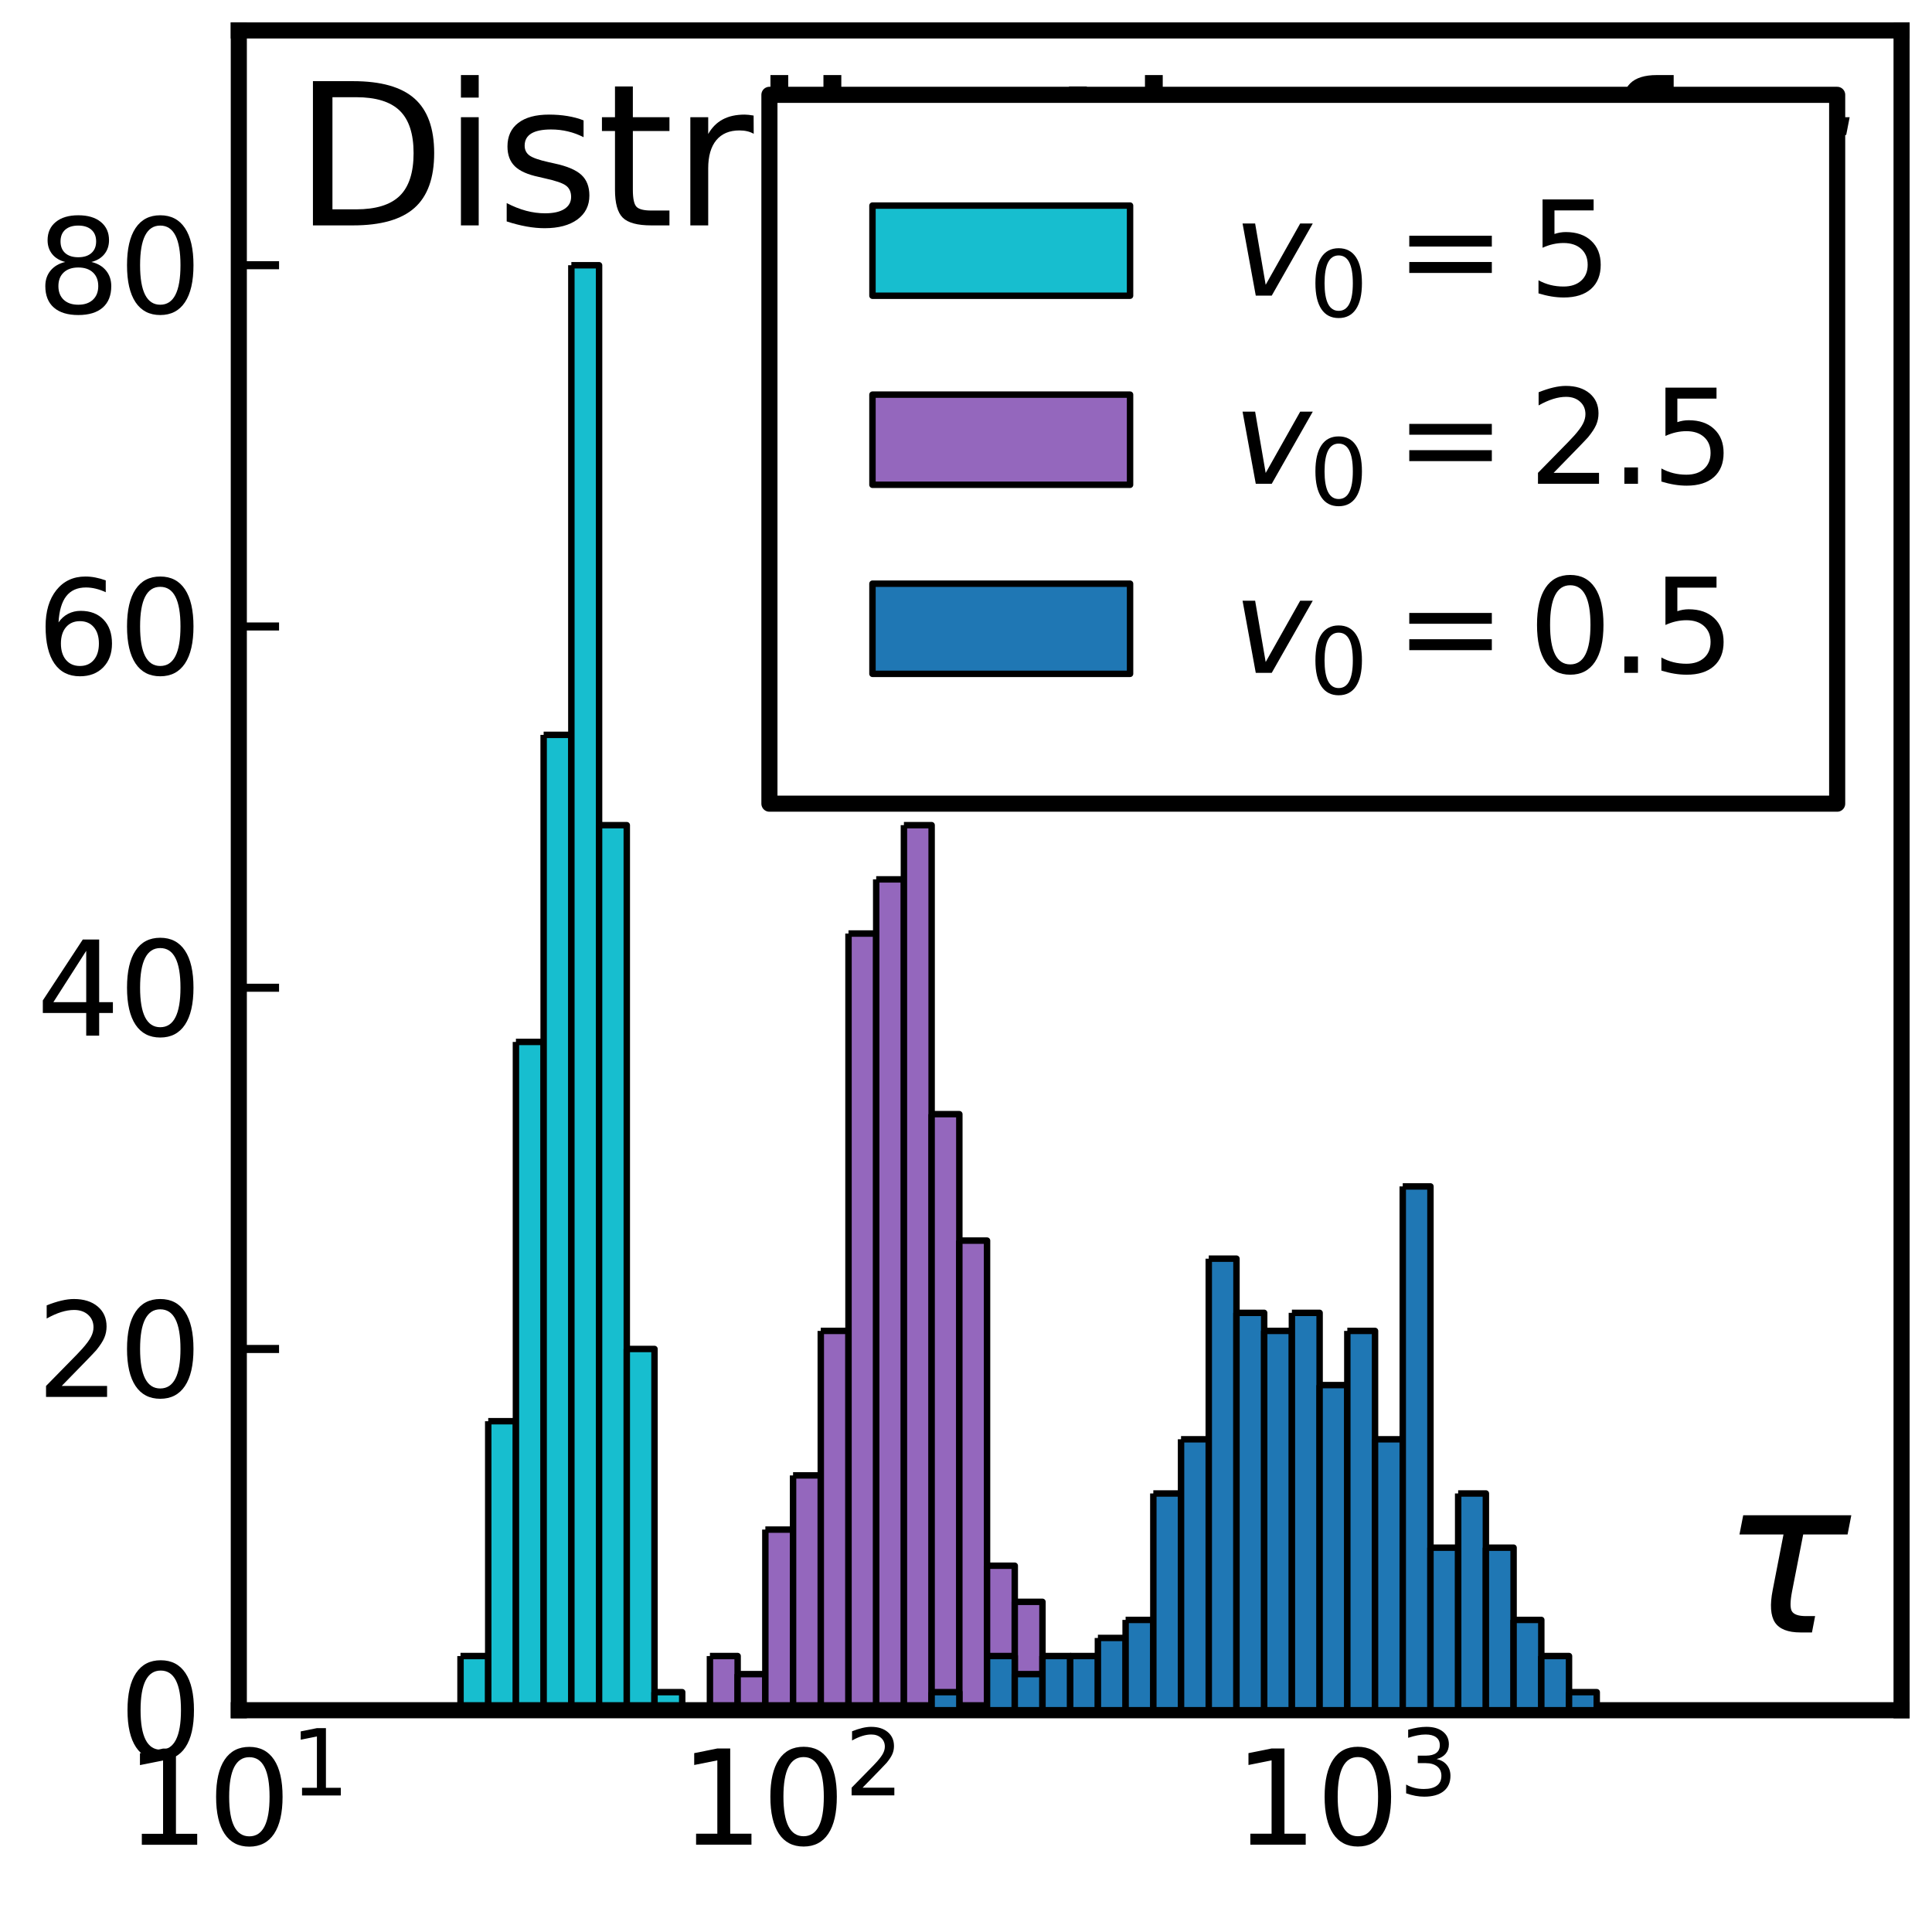 <?xml version="1.0" encoding="utf-8" standalone="no"?>
<!DOCTYPE svg PUBLIC "-//W3C//DTD SVG 1.1//EN"
  "http://www.w3.org/Graphics/SVG/1.1/DTD/svg11.dtd">
<svg xmlns:xlink="http://www.w3.org/1999/xlink" width="180pt" height="180pt" viewBox="0 0 180 180" xmlns="http://www.w3.org/2000/svg" version="1.1">
 <defs>
  <style type="text/css">*{stroke-linejoin: round; stroke-linecap: butt}</style>
 </defs>
 <g id="figure_1">
  <g id="patch_1">
   <path d="M 0 180 
L 180 180 
L 180 0 
L 0 0 
z
" style="fill: #ffffff"/>
  </g>
  <g id="axes_1">
   <g id="patch_2">
    <path d="M 22.249 159.337 
L 177.165 159.337 
L 177.165 2.835 
L 22.249 2.835 
z
" style="fill: #ffffff"/>
   </g>
   <g id="patch_3">
    <path d="M 42.905 154.289 
L 42.905 159.337 
L 45.487 159.337 
L 45.487 154.289 
L 42.905 154.289 
" clip-path="url(#pa13d3716f9)" style="fill: #17becf; stroke: #000000; stroke-width: 0.6; stroke-linejoin: miter"/>
   </g>
   <g id="patch_4">
    <path d="M 45.487 132.412 
L 45.487 159.337 
L 48.068 159.337 
L 48.068 132.412 
L 45.487 132.412 
" clip-path="url(#pa13d3716f9)" style="fill: #17becf; stroke: #000000; stroke-width: 0.6; stroke-linejoin: miter"/>
   </g>
   <g id="patch_5">
    <path d="M 48.068 97.073 
L 48.068 159.337 
L 50.65 159.337 
L 50.65 97.073 
L 48.068 97.073 
" clip-path="url(#pa13d3716f9)" style="fill: #17becf; stroke: #000000; stroke-width: 0.6; stroke-linejoin: miter"/>
   </g>
   <g id="patch_6">
    <path d="M 50.65 68.465 
L 50.65 159.337 
L 53.232 159.337 
L 53.232 68.465 
L 50.65 68.465 
" clip-path="url(#pa13d3716f9)" style="fill: #17becf; stroke: #000000; stroke-width: 0.6; stroke-linejoin: miter"/>
   </g>
   <g id="patch_7">
    <path d="M 53.232 24.711 
L 53.232 159.337 
L 55.814 159.337 
L 55.814 24.711 
L 53.232 24.711 
" clip-path="url(#pa13d3716f9)" style="fill: #17becf; stroke: #000000; stroke-width: 0.6; stroke-linejoin: miter"/>
   </g>
   <g id="patch_8">
    <path d="M 55.814 76.879 
L 55.814 159.337 
L 58.396 159.337 
L 58.396 76.879 
L 55.814 76.879 
" clip-path="url(#pa13d3716f9)" style="fill: #17becf; stroke: #000000; stroke-width: 0.6; stroke-linejoin: miter"/>
   </g>
   <g id="patch_9">
    <path d="M 58.396 125.681 
L 58.396 159.337 
L 60.978 159.337 
L 60.978 125.681 
L 58.396 125.681 
" clip-path="url(#pa13d3716f9)" style="fill: #17becf; stroke: #000000; stroke-width: 0.6; stroke-linejoin: miter"/>
   </g>
   <g id="patch_10">
    <path d="M 60.978 157.655 
L 60.978 159.337 
L 63.56 159.337 
L 63.56 157.655 
L 60.978 157.655 
" clip-path="url(#pa13d3716f9)" style="fill: #17becf; stroke: #000000; stroke-width: 0.6; stroke-linejoin: miter"/>
   </g>
   <g id="PathCollection_1">
    <defs>
     <path id="m8c72132fdb" d="M 0 0 
C 0 0 0 0 0 0 
C 0 0 0 0 0 0 
C 0 0 0 0 0 0 
C 0 0 0 0 0 0 
C 0 0 0 0 0 0 
C 0 0 0 0 0 0 
C 0 0 0 0 0 0 
C 0 0 0 0 0 0 
z
"/>
    </defs>
    <g clip-path="url(#pa13d3716f9)">
     <use xlink:href="#m8c72132fdb" x="44.196" y="154.289" style="fill: #17becf; fill-opacity: 0"/>
     <use xlink:href="#m8c72132fdb" x="46.778" y="132.412" style="fill: #17becf; fill-opacity: 0"/>
     <use xlink:href="#m8c72132fdb" x="49.359" y="97.073" style="fill: #17becf; fill-opacity: 0"/>
     <use xlink:href="#m8c72132fdb" x="51.941" y="68.465" style="fill: #17becf; fill-opacity: 0"/>
     <use xlink:href="#m8c72132fdb" x="54.523" y="24.711" style="fill: #17becf; fill-opacity: 0"/>
     <use xlink:href="#m8c72132fdb" x="57.105" y="76.879" style="fill: #17becf; fill-opacity: 0"/>
     <use xlink:href="#m8c72132fdb" x="59.687" y="125.681" style="fill: #17becf; fill-opacity: 0"/>
     <use xlink:href="#m8c72132fdb" x="62.269" y="157.655" style="fill: #17becf; fill-opacity: 0"/>
    </g>
   </g>
   <g id="matplotlib.axis_1">
    <g id="xtick_1">
     <g id="line2d_1">
      <defs>
       <path id="mdb69eab158" d="M 0 0 
L 0 -3.75 
" style="stroke: #000000; stroke-width: 0.75"/>
      </defs>
      <g>
       <use xlink:href="#mdb69eab158" x="22.249" y="159.337" style="stroke: #000000; stroke-width: 0.75"/>
      </g>
     </g>
     <g id="text_1">
      <!-- $10^{1}$ -->
      <g transform="translate(11.689 171.955) scale(0.12 -0.12)">
       <defs>
        <path id="DejaVuSans-31" d="M 794 531 
L 1825 531 
L 1825 4091 
L 703 3866 
L 703 4441 
L 1819 4666 
L 2450 4666 
L 2450 531 
L 3481 531 
L 3481 0 
L 794 0 
L 794 531 
z
" transform="scale(0.016)"/>
        <path id="DejaVuSans-30" d="M 2034 4250 
Q 1547 4250 1301 3770 
Q 1056 3291 1056 2328 
Q 1056 1369 1301 889 
Q 1547 409 2034 409 
Q 2525 409 2770 889 
Q 3016 1369 3016 2328 
Q 3016 3291 2770 3770 
Q 2525 4250 2034 4250 
z
M 2034 4750 
Q 2819 4750 3233 4129 
Q 3647 3509 3647 2328 
Q 3647 1150 3233 529 
Q 2819 -91 2034 -91 
Q 1250 -91 836 529 
Q 422 1150 422 2328 
Q 422 3509 836 4129 
Q 1250 4750 2034 4750 
z
" transform="scale(0.016)"/>
       </defs>
       <use xlink:href="#DejaVuSans-31" transform="translate(0 0.684)"/>
       <use xlink:href="#DejaVuSans-30" transform="translate(63.623 0.684)"/>
       <use xlink:href="#DejaVuSans-31" transform="translate(128.203 38.966) scale(0.7)"/>
      </g>
     </g>
    </g>
    <g id="xtick_2">
     <g id="line2d_2">
      <g>
       <use xlink:href="#mdb69eab158" x="73.888" y="159.337" style="stroke: #000000; stroke-width: 0.75"/>
      </g>
     </g>
     <g id="text_2">
      <!-- $10^{2}$ -->
      <g transform="translate(63.328 171.955) scale(0.12 -0.12)">
       <defs>
        <path id="DejaVuSans-32" d="M 1228 531 
L 3431 531 
L 3431 0 
L 469 0 
L 469 531 
Q 828 903 1448 1529 
Q 2069 2156 2228 2338 
Q 2531 2678 2651 2914 
Q 2772 3150 2772 3378 
Q 2772 3750 2511 3984 
Q 2250 4219 1831 4219 
Q 1534 4219 1204 4116 
Q 875 4013 500 3803 
L 500 4441 
Q 881 4594 1212 4672 
Q 1544 4750 1819 4750 
Q 2544 4750 2975 4387 
Q 3406 4025 3406 3419 
Q 3406 3131 3298 2873 
Q 3191 2616 2906 2266 
Q 2828 2175 2409 1742 
Q 1991 1309 1228 531 
z
" transform="scale(0.016)"/>
       </defs>
       <use xlink:href="#DejaVuSans-31" transform="translate(0 0.766)"/>
       <use xlink:href="#DejaVuSans-30" transform="translate(63.623 0.766)"/>
       <use xlink:href="#DejaVuSans-32" transform="translate(128.203 39.047) scale(0.7)"/>
      </g>
     </g>
    </g>
    <g id="xtick_3">
     <g id="line2d_3">
      <g>
       <use xlink:href="#mdb69eab158" x="125.527" y="159.337" style="stroke: #000000; stroke-width: 0.75"/>
      </g>
     </g>
     <g id="text_3">
      <!-- $10^{3}$ -->
      <g transform="translate(114.967 171.955) scale(0.12 -0.12)">
       <defs>
        <path id="DejaVuSans-33" d="M 2597 2516 
Q 3050 2419 3304 2112 
Q 3559 1806 3559 1356 
Q 3559 666 3084 287 
Q 2609 -91 1734 -91 
Q 1441 -91 1130 -33 
Q 819 25 488 141 
L 488 750 
Q 750 597 1062 519 
Q 1375 441 1716 441 
Q 2309 441 2620 675 
Q 2931 909 2931 1356 
Q 2931 1769 2642 2001 
Q 2353 2234 1838 2234 
L 1294 2234 
L 1294 2753 
L 1863 2753 
Q 2328 2753 2575 2939 
Q 2822 3125 2822 3475 
Q 2822 3834 2567 4026 
Q 2313 4219 1838 4219 
Q 1578 4219 1281 4162 
Q 984 4106 628 3988 
L 628 4550 
Q 988 4650 1302 4700 
Q 1616 4750 1894 4750 
Q 2613 4750 3031 4423 
Q 3450 4097 3450 3541 
Q 3450 3153 3228 2886 
Q 3006 2619 2597 2516 
z
" transform="scale(0.016)"/>
       </defs>
       <use xlink:href="#DejaVuSans-31" transform="translate(0 0.766)"/>
       <use xlink:href="#DejaVuSans-30" transform="translate(63.623 0.766)"/>
       <use xlink:href="#DejaVuSans-33" transform="translate(128.203 39.047) scale(0.7)"/>
      </g>
     </g>
    </g>
   </g>
   <g id="matplotlib.axis_2">
    <g id="ytick_1">
     <g id="line2d_4">
      <defs>
       <path id="me751578e67" d="M 0 0 
L 3.75 0 
" style="stroke: #000000; stroke-width: 0.75"/>
      </defs>
      <g>
       <use xlink:href="#me751578e67" x="22.249" y="159.337" style="stroke: #000000; stroke-width: 0.75"/>
      </g>
     </g>
     <g id="text_4">
      <!-- $0$ -->
      <g transform="translate(11.069 163.896) scale(0.12 -0.12)">
       <use xlink:href="#DejaVuSans-30" transform="translate(0 0.781)"/>
      </g>
     </g>
    </g>
    <g id="ytick_2">
     <g id="line2d_5">
      <g>
       <use xlink:href="#me751578e67" x="22.249" y="125.681" style="stroke: #000000; stroke-width: 0.75"/>
      </g>
     </g>
     <g id="text_5">
      <!-- $20$ -->
      <g transform="translate(3.389 130.24) scale(0.12 -0.12)">
       <use xlink:href="#DejaVuSans-32" transform="translate(0 0.781)"/>
       <use xlink:href="#DejaVuSans-30" transform="translate(63.623 0.781)"/>
      </g>
     </g>
    </g>
    <g id="ytick_3">
     <g id="line2d_6">
      <g>
       <use xlink:href="#me751578e67" x="22.249" y="92.024" style="stroke: #000000; stroke-width: 0.75"/>
      </g>
     </g>
     <g id="text_6">
      <!-- $40$ -->
      <g transform="translate(3.389 96.583) scale(0.12 -0.12)">
       <defs>
        <path id="DejaVuSans-34" d="M 2419 4116 
L 825 1625 
L 2419 1625 
L 2419 4116 
z
M 2253 4666 
L 3047 4666 
L 3047 1625 
L 3713 1625 
L 3713 1100 
L 3047 1100 
L 3047 0 
L 2419 0 
L 2419 1100 
L 313 1100 
L 313 1709 
L 2253 4666 
z
" transform="scale(0.016)"/>
       </defs>
       <use xlink:href="#DejaVuSans-34" transform="translate(0 0.781)"/>
       <use xlink:href="#DejaVuSans-30" transform="translate(63.623 0.781)"/>
      </g>
     </g>
    </g>
    <g id="ytick_4">
     <g id="line2d_7">
      <g>
       <use xlink:href="#me751578e67" x="22.249" y="58.368" style="stroke: #000000; stroke-width: 0.75"/>
      </g>
     </g>
     <g id="text_7">
      <!-- $60$ -->
      <g transform="translate(3.389 62.927) scale(0.12 -0.12)">
       <defs>
        <path id="DejaVuSans-36" d="M 2113 2584 
Q 1688 2584 1439 2293 
Q 1191 2003 1191 1497 
Q 1191 994 1439 701 
Q 1688 409 2113 409 
Q 2538 409 2786 701 
Q 3034 994 3034 1497 
Q 3034 2003 2786 2293 
Q 2538 2584 2113 2584 
z
M 3366 4563 
L 3366 3988 
Q 3128 4100 2886 4159 
Q 2644 4219 2406 4219 
Q 1781 4219 1451 3797 
Q 1122 3375 1075 2522 
Q 1259 2794 1537 2939 
Q 1816 3084 2150 3084 
Q 2853 3084 3261 2657 
Q 3669 2231 3669 1497 
Q 3669 778 3244 343 
Q 2819 -91 2113 -91 
Q 1303 -91 875 529 
Q 447 1150 447 2328 
Q 447 3434 972 4092 
Q 1497 4750 2381 4750 
Q 2619 4750 2861 4703 
Q 3103 4656 3366 4563 
z
" transform="scale(0.016)"/>
       </defs>
       <use xlink:href="#DejaVuSans-36" transform="translate(0 0.781)"/>
       <use xlink:href="#DejaVuSans-30" transform="translate(63.623 0.781)"/>
      </g>
     </g>
    </g>
    <g id="ytick_5">
     <g id="line2d_8">
      <g>
       <use xlink:href="#me751578e67" x="22.249" y="24.711" style="stroke: #000000; stroke-width: 0.75"/>
      </g>
     </g>
     <g id="text_8">
      <!-- $80$ -->
      <g transform="translate(3.389 29.27) scale(0.12 -0.12)">
       <defs>
        <path id="DejaVuSans-38" d="M 2034 2216 
Q 1584 2216 1326 1975 
Q 1069 1734 1069 1313 
Q 1069 891 1326 650 
Q 1584 409 2034 409 
Q 2484 409 2743 651 
Q 3003 894 3003 1313 
Q 3003 1734 2745 1975 
Q 2488 2216 2034 2216 
z
M 1403 2484 
Q 997 2584 770 2862 
Q 544 3141 544 3541 
Q 544 4100 942 4425 
Q 1341 4750 2034 4750 
Q 2731 4750 3128 4425 
Q 3525 4100 3525 3541 
Q 3525 3141 3298 2862 
Q 3072 2584 2669 2484 
Q 3125 2378 3379 2068 
Q 3634 1759 3634 1313 
Q 3634 634 3220 271 
Q 2806 -91 2034 -91 
Q 1263 -91 848 271 
Q 434 634 434 1313 
Q 434 1759 690 2068 
Q 947 2378 1403 2484 
z
M 1172 3481 
Q 1172 3119 1398 2916 
Q 1625 2713 2034 2713 
Q 2441 2713 2670 2916 
Q 2900 3119 2900 3481 
Q 2900 3844 2670 4047 
Q 2441 4250 2034 4250 
Q 1625 4250 1398 4047 
Q 1172 3844 1172 3481 
z
" transform="scale(0.016)"/>
       </defs>
       <use xlink:href="#DejaVuSans-38" transform="translate(0 0.781)"/>
       <use xlink:href="#DejaVuSans-30" transform="translate(63.623 0.781)"/>
      </g>
     </g>
    </g>
   </g>
   <g id="patch_11">
    <path d="M 66.142 154.289 
L 66.142 159.337 
L 68.724 159.337 
L 68.724 154.289 
L 66.142 154.289 
" clip-path="url(#pa13d3716f9)" style="fill: #9467bd; stroke: #000000; stroke-width: 0.6; stroke-linejoin: miter"/>
   </g>
   <g id="patch_12">
    <path d="M 68.724 155.972 
L 68.724 159.337 
L 71.306 159.337 
L 71.306 155.972 
L 68.724 155.972 
" clip-path="url(#pa13d3716f9)" style="fill: #9467bd; stroke: #000000; stroke-width: 0.6; stroke-linejoin: miter"/>
   </g>
   <g id="patch_13">
    <path d="M 71.306 142.509 
L 71.306 159.337 
L 73.888 159.337 
L 73.888 142.509 
L 71.306 142.509 
" clip-path="url(#pa13d3716f9)" style="fill: #9467bd; stroke: #000000; stroke-width: 0.6; stroke-linejoin: miter"/>
   </g>
   <g id="patch_14">
    <path d="M 73.888 137.461 
L 73.888 159.337 
L 76.47 159.337 
L 76.47 137.461 
L 73.888 137.461 
" clip-path="url(#pa13d3716f9)" style="fill: #9467bd; stroke: #000000; stroke-width: 0.6; stroke-linejoin: miter"/>
   </g>
   <g id="patch_15">
    <path d="M 76.47 123.998 
L 76.47 159.337 
L 79.052 159.337 
L 79.052 123.998 
L 76.47 123.998 
" clip-path="url(#pa13d3716f9)" style="fill: #9467bd; stroke: #000000; stroke-width: 0.6; stroke-linejoin: miter"/>
   </g>
   <g id="patch_16">
    <path d="M 79.052 86.976 
L 79.052 159.337 
L 81.634 159.337 
L 81.634 86.976 
L 79.052 86.976 
" clip-path="url(#pa13d3716f9)" style="fill: #9467bd; stroke: #000000; stroke-width: 0.6; stroke-linejoin: miter"/>
   </g>
   <g id="patch_17">
    <path d="M 81.634 81.927 
L 81.634 159.337 
L 84.216 159.337 
L 84.216 81.927 
L 81.634 81.927 
" clip-path="url(#pa13d3716f9)" style="fill: #9467bd; stroke: #000000; stroke-width: 0.6; stroke-linejoin: miter"/>
   </g>
   <g id="patch_18">
    <path d="M 84.216 76.879 
L 84.216 159.337 
L 86.798 159.337 
L 86.798 76.879 
L 84.216 76.879 
" clip-path="url(#pa13d3716f9)" style="fill: #9467bd; stroke: #000000; stroke-width: 0.6; stroke-linejoin: miter"/>
   </g>
   <g id="patch_19">
    <path d="M 86.798 103.804 
L 86.798 159.337 
L 89.379 159.337 
L 89.379 103.804 
L 86.798 103.804 
" clip-path="url(#pa13d3716f9)" style="fill: #9467bd; stroke: #000000; stroke-width: 0.6; stroke-linejoin: miter"/>
   </g>
   <g id="patch_20">
    <path d="M 89.379 115.584 
L 89.379 159.337 
L 91.961 159.337 
L 91.961 115.584 
L 89.379 115.584 
" clip-path="url(#pa13d3716f9)" style="fill: #9467bd; stroke: #000000; stroke-width: 0.6; stroke-linejoin: miter"/>
   </g>
   <g id="patch_21">
    <path d="M 91.961 145.875 
L 91.961 159.337 
L 94.543 159.337 
L 94.543 145.875 
L 91.961 145.875 
" clip-path="url(#pa13d3716f9)" style="fill: #9467bd; stroke: #000000; stroke-width: 0.6; stroke-linejoin: miter"/>
   </g>
   <g id="patch_22">
    <path d="M 94.543 149.24 
L 94.543 159.337 
L 97.125 159.337 
L 97.125 149.24 
L 94.543 149.24 
" clip-path="url(#pa13d3716f9)" style="fill: #9467bd; stroke: #000000; stroke-width: 0.6; stroke-linejoin: miter"/>
   </g>
   <g id="PathCollection_2">
    <defs>
     <path id="mf489e55e07" d="M 0 0 
C 0 0 0 0 0 0 
C 0 0 0 0 0 0 
C 0 0 0 0 0 0 
C 0 0 0 0 0 0 
C 0 0 0 0 0 0 
C 0 0 0 0 0 0 
C 0 0 0 0 0 0 
C 0 0 0 0 0 0 
z
"/>
    </defs>
    <g clip-path="url(#pa13d3716f9)">
     <use xlink:href="#mf489e55e07" x="67.433" y="154.289" style="fill: #9467bd; fill-opacity: 0"/>
     <use xlink:href="#mf489e55e07" x="70.015" y="155.972" style="fill: #9467bd; fill-opacity: 0"/>
     <use xlink:href="#mf489e55e07" x="72.597" y="142.509" style="fill: #9467bd; fill-opacity: 0"/>
     <use xlink:href="#mf489e55e07" x="75.179" y="137.461" style="fill: #9467bd; fill-opacity: 0"/>
     <use xlink:href="#mf489e55e07" x="77.761" y="123.998" style="fill: #9467bd; fill-opacity: 0"/>
     <use xlink:href="#mf489e55e07" x="80.343" y="86.976" style="fill: #9467bd; fill-opacity: 0"/>
     <use xlink:href="#mf489e55e07" x="82.925" y="81.927" style="fill: #9467bd; fill-opacity: 0"/>
     <use xlink:href="#mf489e55e07" x="85.507" y="76.879" style="fill: #9467bd; fill-opacity: 0"/>
     <use xlink:href="#mf489e55e07" x="88.089" y="103.804" style="fill: #9467bd; fill-opacity: 0"/>
     <use xlink:href="#mf489e55e07" x="90.67" y="115.584" style="fill: #9467bd; fill-opacity: 0"/>
     <use xlink:href="#mf489e55e07" x="93.252" y="145.875" style="fill: #9467bd; fill-opacity: 0"/>
     <use xlink:href="#mf489e55e07" x="95.834" y="149.24" style="fill: #9467bd; fill-opacity: 0"/>
    </g>
   </g>
   <g id="patch_23">
    <path d="M 22.249 159.337 
L 22.249 2.835 
" style="fill: none; stroke: #000000; stroke-width: 1.5; stroke-linejoin: miter; stroke-linecap: square"/>
   </g>
   <g id="patch_24">
    <path d="M 177.165 159.337 
L 177.165 2.835 
" style="fill: none; stroke: #000000; stroke-width: 1.5; stroke-linejoin: miter; stroke-linecap: square"/>
   </g>
   <g id="patch_25">
    <path d="M 22.249 159.337 
L 177.165 159.337 
" style="fill: none; stroke: #000000; stroke-width: 1.5; stroke-linejoin: miter; stroke-linecap: square"/>
   </g>
   <g id="patch_26">
    <path d="M 22.249 2.835 
L 177.165 2.835 
" style="fill: none; stroke: #000000; stroke-width: 1.5; stroke-linejoin: miter; stroke-linecap: square"/>
   </g>
   <g id="patch_27">
    <path d="M 86.798 157.655 
L 86.798 159.337 
L 89.379 159.337 
L 89.379 157.655 
L 86.798 157.655 
" clip-path="url(#pa13d3716f9)" style="fill: #1f77b4; stroke: #000000; stroke-width: 0.6; stroke-linejoin: miter"/>
   </g>
   <g id="patch_28">
    <path d="M 89.379 159.337 
L 89.379 159.337 
L 91.961 159.337 
L 91.961 159.337 
L 89.379 159.337 
" clip-path="url(#pa13d3716f9)" style="fill: #1f77b4; stroke: #000000; stroke-width: 0.6; stroke-linejoin: miter"/>
   </g>
   <g id="patch_29">
    <path d="M 91.961 154.289 
L 91.961 159.337 
L 94.543 159.337 
L 94.543 154.289 
L 91.961 154.289 
" clip-path="url(#pa13d3716f9)" style="fill: #1f77b4; stroke: #000000; stroke-width: 0.6; stroke-linejoin: miter"/>
   </g>
   <g id="patch_30">
    <path d="M 94.543 155.972 
L 94.543 159.337 
L 97.125 159.337 
L 97.125 155.972 
L 94.543 155.972 
" clip-path="url(#pa13d3716f9)" style="fill: #1f77b4; stroke: #000000; stroke-width: 0.6; stroke-linejoin: miter"/>
   </g>
   <g id="patch_31">
    <path d="M 97.125 154.289 
L 97.125 159.337 
L 99.707 159.337 
L 99.707 154.289 
L 97.125 154.289 
" clip-path="url(#pa13d3716f9)" style="fill: #1f77b4; stroke: #000000; stroke-width: 0.6; stroke-linejoin: miter"/>
   </g>
   <g id="patch_32">
    <path d="M 99.707 154.289 
L 99.707 159.337 
L 102.289 159.337 
L 102.289 154.289 
L 99.707 154.289 
" clip-path="url(#pa13d3716f9)" style="fill: #1f77b4; stroke: #000000; stroke-width: 0.6; stroke-linejoin: miter"/>
   </g>
   <g id="patch_33">
    <path d="M 102.289 152.606 
L 102.289 159.337 
L 104.871 159.337 
L 104.871 152.606 
L 102.289 152.606 
" clip-path="url(#pa13d3716f9)" style="fill: #1f77b4; stroke: #000000; stroke-width: 0.6; stroke-linejoin: miter"/>
   </g>
   <g id="patch_34">
    <path d="M 104.871 150.923 
L 104.871 159.337 
L 107.453 159.337 
L 107.453 150.923 
L 104.871 150.923 
" clip-path="url(#pa13d3716f9)" style="fill: #1f77b4; stroke: #000000; stroke-width: 0.6; stroke-linejoin: miter"/>
   </g>
   <g id="patch_35">
    <path d="M 107.453 139.143 
L 107.453 159.337 
L 110.035 159.337 
L 110.035 139.143 
L 107.453 139.143 
" clip-path="url(#pa13d3716f9)" style="fill: #1f77b4; stroke: #000000; stroke-width: 0.6; stroke-linejoin: miter"/>
   </g>
   <g id="patch_36">
    <path d="M 110.035 134.095 
L 110.035 159.337 
L 112.617 159.337 
L 112.617 134.095 
L 110.035 134.095 
" clip-path="url(#pa13d3716f9)" style="fill: #1f77b4; stroke: #000000; stroke-width: 0.6; stroke-linejoin: miter"/>
   </g>
   <g id="patch_37">
    <path d="M 112.617 117.267 
L 112.617 159.337 
L 115.199 159.337 
L 115.199 117.267 
L 112.617 117.267 
" clip-path="url(#pa13d3716f9)" style="fill: #1f77b4; stroke: #000000; stroke-width: 0.6; stroke-linejoin: miter"/>
   </g>
   <g id="patch_38">
    <path d="M 115.199 122.315 
L 115.199 159.337 
L 117.781 159.337 
L 117.781 122.315 
L 115.199 122.315 
" clip-path="url(#pa13d3716f9)" style="fill: #1f77b4; stroke: #000000; stroke-width: 0.6; stroke-linejoin: miter"/>
   </g>
   <g id="patch_39">
    <path d="M 117.781 123.998 
L 117.781 159.337 
L 120.363 159.337 
L 120.363 123.998 
L 117.781 123.998 
" clip-path="url(#pa13d3716f9)" style="fill: #1f77b4; stroke: #000000; stroke-width: 0.6; stroke-linejoin: miter"/>
   </g>
   <g id="patch_40">
    <path d="M 120.363 122.315 
L 120.363 159.337 
L 122.945 159.337 
L 122.945 122.315 
L 120.363 122.315 
" clip-path="url(#pa13d3716f9)" style="fill: #1f77b4; stroke: #000000; stroke-width: 0.6; stroke-linejoin: miter"/>
   </g>
   <g id="patch_41">
    <path d="M 122.945 129.047 
L 122.945 159.337 
L 125.527 159.337 
L 125.527 129.047 
L 122.945 129.047 
" clip-path="url(#pa13d3716f9)" style="fill: #1f77b4; stroke: #000000; stroke-width: 0.6; stroke-linejoin: miter"/>
   </g>
   <g id="patch_42">
    <path d="M 125.527 123.998 
L 125.527 159.337 
L 128.109 159.337 
L 128.109 123.998 
L 125.527 123.998 
" clip-path="url(#pa13d3716f9)" style="fill: #1f77b4; stroke: #000000; stroke-width: 0.6; stroke-linejoin: miter"/>
   </g>
   <g id="patch_43">
    <path d="M 128.109 134.095 
L 128.109 159.337 
L 130.69 159.337 
L 130.69 134.095 
L 128.109 134.095 
" clip-path="url(#pa13d3716f9)" style="fill: #1f77b4; stroke: #000000; stroke-width: 0.6; stroke-linejoin: miter"/>
   </g>
   <g id="patch_44">
    <path d="M 130.69 110.535 
L 130.69 159.337 
L 133.272 159.337 
L 133.272 110.535 
L 130.69 110.535 
" clip-path="url(#pa13d3716f9)" style="fill: #1f77b4; stroke: #000000; stroke-width: 0.6; stroke-linejoin: miter"/>
   </g>
   <g id="patch_45">
    <path d="M 133.272 144.192 
L 133.272 159.337 
L 135.854 159.337 
L 135.854 144.192 
L 133.272 144.192 
" clip-path="url(#pa13d3716f9)" style="fill: #1f77b4; stroke: #000000; stroke-width: 0.6; stroke-linejoin: miter"/>
   </g>
   <g id="patch_46">
    <path d="M 135.854 139.143 
L 135.854 159.337 
L 138.436 159.337 
L 138.436 139.143 
L 135.854 139.143 
" clip-path="url(#pa13d3716f9)" style="fill: #1f77b4; stroke: #000000; stroke-width: 0.6; stroke-linejoin: miter"/>
   </g>
   <g id="patch_47">
    <path d="M 138.436 144.192 
L 138.436 159.337 
L 141.018 159.337 
L 141.018 144.192 
L 138.436 144.192 
" clip-path="url(#pa13d3716f9)" style="fill: #1f77b4; stroke: #000000; stroke-width: 0.6; stroke-linejoin: miter"/>
   </g>
   <g id="patch_48">
    <path d="M 141.018 150.923 
L 141.018 159.337 
L 143.6 159.337 
L 143.6 150.923 
L 141.018 150.923 
" clip-path="url(#pa13d3716f9)" style="fill: #1f77b4; stroke: #000000; stroke-width: 0.6; stroke-linejoin: miter"/>
   </g>
   <g id="patch_49">
    <path d="M 143.6 154.289 
L 143.6 159.337 
L 146.182 159.337 
L 146.182 154.289 
L 143.6 154.289 
" clip-path="url(#pa13d3716f9)" style="fill: #1f77b4; stroke: #000000; stroke-width: 0.6; stroke-linejoin: miter"/>
   </g>
   <g id="patch_50">
    <path d="M 146.182 157.655 
L 146.182 159.337 
L 148.764 159.337 
L 148.764 157.655 
L 146.182 157.655 
" clip-path="url(#pa13d3716f9)" style="fill: #1f77b4; stroke: #000000; stroke-width: 0.6; stroke-linejoin: miter"/>
   </g>
   <g id="PathCollection_3">
    <defs>
     <path id="mdc69dc9a02" d="M 0 0 
C 0 0 0 0 0 0 
C 0 0 0 0 0 0 
C 0 0 0 0 0 0 
C 0 0 0 0 0 0 
C 0 0 0 0 0 0 
C 0 0 0 0 0 0 
C 0 0 0 0 0 0 
C 0 0 0 0 0 0 
z
"/>
    </defs>
    <g clip-path="url(#pa13d3716f9)">
     <use xlink:href="#mdc69dc9a02" x="88.089" y="157.655" style="fill: #1f77b4; fill-opacity: 0"/>
     <use xlink:href="#mdc69dc9a02" x="90.67" y="159.337" style="fill: #1f77b4; fill-opacity: 0"/>
     <use xlink:href="#mdc69dc9a02" x="93.252" y="154.289" style="fill: #1f77b4; fill-opacity: 0"/>
     <use xlink:href="#mdc69dc9a02" x="95.834" y="155.972" style="fill: #1f77b4; fill-opacity: 0"/>
     <use xlink:href="#mdc69dc9a02" x="98.416" y="154.289" style="fill: #1f77b4; fill-opacity: 0"/>
     <use xlink:href="#mdc69dc9a02" x="100.998" y="154.289" style="fill: #1f77b4; fill-opacity: 0"/>
     <use xlink:href="#mdc69dc9a02" x="103.58" y="152.606" style="fill: #1f77b4; fill-opacity: 0"/>
     <use xlink:href="#mdc69dc9a02" x="106.162" y="150.923" style="fill: #1f77b4; fill-opacity: 0"/>
     <use xlink:href="#mdc69dc9a02" x="108.744" y="139.143" style="fill: #1f77b4; fill-opacity: 0"/>
     <use xlink:href="#mdc69dc9a02" x="111.326" y="134.095" style="fill: #1f77b4; fill-opacity: 0"/>
     <use xlink:href="#mdc69dc9a02" x="113.908" y="117.267" style="fill: #1f77b4; fill-opacity: 0"/>
     <use xlink:href="#mdc69dc9a02" x="116.49" y="122.315" style="fill: #1f77b4; fill-opacity: 0"/>
     <use xlink:href="#mdc69dc9a02" x="119.072" y="123.998" style="fill: #1f77b4; fill-opacity: 0"/>
     <use xlink:href="#mdc69dc9a02" x="121.654" y="122.315" style="fill: #1f77b4; fill-opacity: 0"/>
     <use xlink:href="#mdc69dc9a02" x="124.236" y="129.047" style="fill: #1f77b4; fill-opacity: 0"/>
     <use xlink:href="#mdc69dc9a02" x="126.818" y="123.998" style="fill: #1f77b4; fill-opacity: 0"/>
     <use xlink:href="#mdc69dc9a02" x="129.4" y="134.095" style="fill: #1f77b4; fill-opacity: 0"/>
     <use xlink:href="#mdc69dc9a02" x="131.981" y="110.535" style="fill: #1f77b4; fill-opacity: 0"/>
     <use xlink:href="#mdc69dc9a02" x="134.563" y="144.192" style="fill: #1f77b4; fill-opacity: 0"/>
     <use xlink:href="#mdc69dc9a02" x="137.145" y="139.143" style="fill: #1f77b4; fill-opacity: 0"/>
     <use xlink:href="#mdc69dc9a02" x="139.727" y="144.192" style="fill: #1f77b4; fill-opacity: 0"/>
     <use xlink:href="#mdc69dc9a02" x="142.309" y="150.923" style="fill: #1f77b4; fill-opacity: 0"/>
     <use xlink:href="#mdc69dc9a02" x="144.891" y="154.289" style="fill: #1f77b4; fill-opacity: 0"/>
     <use xlink:href="#mdc69dc9a02" x="147.473" y="157.655" style="fill: #1f77b4; fill-opacity: 0"/>
    </g>
   </g>
   <g id="text_9">
    <!-- Distribution of $\tau$ -->
    <g transform="translate(27.347 21.002) scale(0.18 -0.18)">
     <defs>
      <path id="DejaVuSans-44" d="M 1259 4147 
L 1259 519 
L 2022 519 
Q 2988 519 3436 956 
Q 3884 1394 3884 2338 
Q 3884 3275 3436 3711 
Q 2988 4147 2022 4147 
L 1259 4147 
z
M 628 4666 
L 1925 4666 
Q 3281 4666 3915 4102 
Q 4550 3538 4550 2338 
Q 4550 1131 3912 565 
Q 3275 0 1925 0 
L 628 0 
L 628 4666 
z
" transform="scale(0.016)"/>
      <path id="DejaVuSans-69" d="M 603 3500 
L 1178 3500 
L 1178 0 
L 603 0 
L 603 3500 
z
M 603 4863 
L 1178 4863 
L 1178 4134 
L 603 4134 
L 603 4863 
z
" transform="scale(0.016)"/>
      <path id="DejaVuSans-73" d="M 2834 3397 
L 2834 2853 
Q 2591 2978 2328 3040 
Q 2066 3103 1784 3103 
Q 1356 3103 1142 2972 
Q 928 2841 928 2578 
Q 928 2378 1081 2264 
Q 1234 2150 1697 2047 
L 1894 2003 
Q 2506 1872 2764 1633 
Q 3022 1394 3022 966 
Q 3022 478 2636 193 
Q 2250 -91 1575 -91 
Q 1294 -91 989 -36 
Q 684 19 347 128 
L 347 722 
Q 666 556 975 473 
Q 1284 391 1588 391 
Q 1994 391 2212 530 
Q 2431 669 2431 922 
Q 2431 1156 2273 1281 
Q 2116 1406 1581 1522 
L 1381 1569 
Q 847 1681 609 1914 
Q 372 2147 372 2553 
Q 372 3047 722 3315 
Q 1072 3584 1716 3584 
Q 2034 3584 2315 3537 
Q 2597 3491 2834 3397 
z
" transform="scale(0.016)"/>
      <path id="DejaVuSans-74" d="M 1172 4494 
L 1172 3500 
L 2356 3500 
L 2356 3053 
L 1172 3053 
L 1172 1153 
Q 1172 725 1289 603 
Q 1406 481 1766 481 
L 2356 481 
L 2356 0 
L 1766 0 
Q 1100 0 847 248 
Q 594 497 594 1153 
L 594 3053 
L 172 3053 
L 172 3500 
L 594 3500 
L 594 4494 
L 1172 4494 
z
" transform="scale(0.016)"/>
      <path id="DejaVuSans-72" d="M 2631 2963 
Q 2534 3019 2420 3045 
Q 2306 3072 2169 3072 
Q 1681 3072 1420 2755 
Q 1159 2438 1159 1844 
L 1159 0 
L 581 0 
L 581 3500 
L 1159 3500 
L 1159 2956 
Q 1341 3275 1631 3429 
Q 1922 3584 2338 3584 
Q 2397 3584 2469 3576 
Q 2541 3569 2628 3553 
L 2631 2963 
z
" transform="scale(0.016)"/>
      <path id="DejaVuSans-62" d="M 3116 1747 
Q 3116 2381 2855 2742 
Q 2594 3103 2138 3103 
Q 1681 3103 1420 2742 
Q 1159 2381 1159 1747 
Q 1159 1113 1420 752 
Q 1681 391 2138 391 
Q 2594 391 2855 752 
Q 3116 1113 3116 1747 
z
M 1159 2969 
Q 1341 3281 1617 3432 
Q 1894 3584 2278 3584 
Q 2916 3584 3314 3078 
Q 3713 2572 3713 1747 
Q 3713 922 3314 415 
Q 2916 -91 2278 -91 
Q 1894 -91 1617 61 
Q 1341 213 1159 525 
L 1159 0 
L 581 0 
L 581 4863 
L 1159 4863 
L 1159 2969 
z
" transform="scale(0.016)"/>
      <path id="DejaVuSans-75" d="M 544 1381 
L 544 3500 
L 1119 3500 
L 1119 1403 
Q 1119 906 1312 657 
Q 1506 409 1894 409 
Q 2359 409 2629 706 
Q 2900 1003 2900 1516 
L 2900 3500 
L 3475 3500 
L 3475 0 
L 2900 0 
L 2900 538 
Q 2691 219 2414 64 
Q 2138 -91 1772 -91 
Q 1169 -91 856 284 
Q 544 659 544 1381 
z
M 1991 3584 
L 1991 3584 
z
" transform="scale(0.016)"/>
      <path id="DejaVuSans-6f" d="M 1959 3097 
Q 1497 3097 1228 2736 
Q 959 2375 959 1747 
Q 959 1119 1226 758 
Q 1494 397 1959 397 
Q 2419 397 2687 759 
Q 2956 1122 2956 1747 
Q 2956 2369 2687 2733 
Q 2419 3097 1959 3097 
z
M 1959 3584 
Q 2709 3584 3137 3096 
Q 3566 2609 3566 1747 
Q 3566 888 3137 398 
Q 2709 -91 1959 -91 
Q 1206 -91 779 398 
Q 353 888 353 1747 
Q 353 2609 779 3096 
Q 1206 3584 1959 3584 
z
" transform="scale(0.016)"/>
      <path id="DejaVuSans-6e" d="M 3513 2113 
L 3513 0 
L 2938 0 
L 2938 2094 
Q 2938 2591 2744 2837 
Q 2550 3084 2163 3084 
Q 1697 3084 1428 2787 
Q 1159 2491 1159 1978 
L 1159 0 
L 581 0 
L 581 3500 
L 1159 3500 
L 1159 2956 
Q 1366 3272 1645 3428 
Q 1925 3584 2291 3584 
Q 2894 3584 3203 3211 
Q 3513 2838 3513 2113 
z
" transform="scale(0.016)"/>
      <path id="DejaVuSans-20" transform="scale(0.016)"/>
      <path id="DejaVuSans-66" d="M 2375 4863 
L 2375 4384 
L 1825 4384 
Q 1516 4384 1395 4259 
Q 1275 4134 1275 3809 
L 1275 3500 
L 2222 3500 
L 2222 3053 
L 1275 3053 
L 1275 0 
L 697 0 
L 697 3053 
L 147 3053 
L 147 3500 
L 697 3500 
L 697 3744 
Q 697 4328 969 4595 
Q 1241 4863 1831 4863 
L 2375 4863 
z
" transform="scale(0.016)"/>
      <path id="DejaVuSans-Oblique-3c4" d="M 2103 638 
Q 2188 488 2525 488 
L 2800 488 
L 2706 0 
L 2363 0 
Q 1800 0 1600 300 
Q 1403 606 1534 1269 
L 1856 2925 
L 541 2925 
L 653 3500 
L 3881 3500 
L 3769 2925 
L 2444 2925 
L 2113 1234 
Q 2025 781 2103 638 
z
" transform="scale(0.016)"/>
     </defs>
     <use xlink:href="#DejaVuSans-44" transform="translate(0 0.016)"/>
     <use xlink:href="#DejaVuSans-69" transform="translate(77.002 0.016)"/>
     <use xlink:href="#DejaVuSans-73" transform="translate(104.785 0.016)"/>
     <use xlink:href="#DejaVuSans-74" transform="translate(156.885 0.016)"/>
     <use xlink:href="#DejaVuSans-72" transform="translate(196.094 0.016)"/>
     <use xlink:href="#DejaVuSans-69" transform="translate(237.207 0.016)"/>
     <use xlink:href="#DejaVuSans-62" transform="translate(264.99 0.016)"/>
     <use xlink:href="#DejaVuSans-75" transform="translate(328.467 0.016)"/>
     <use xlink:href="#DejaVuSans-74" transform="translate(391.846 0.016)"/>
     <use xlink:href="#DejaVuSans-69" transform="translate(431.055 0.016)"/>
     <use xlink:href="#DejaVuSans-6f" transform="translate(458.838 0.016)"/>
     <use xlink:href="#DejaVuSans-6e" transform="translate(520.02 0.016)"/>
     <use xlink:href="#DejaVuSans-20" transform="translate(583.398 0.016)"/>
     <use xlink:href="#DejaVuSans-6f" transform="translate(615.186 0.016)"/>
     <use xlink:href="#DejaVuSans-66" transform="translate(676.367 0.016)"/>
     <use xlink:href="#DejaVuSans-20" transform="translate(711.572 0.016)"/>
     <use xlink:href="#DejaVuSans-Oblique-3c4" transform="translate(743.359 0.016)"/>
    </g>
   </g>
   <g id="text_10">
    <!-- $\tau$ -->
    <g transform="translate(160.374 152.152) scale(0.195 -0.195)">
     <use xlink:href="#DejaVuSans-Oblique-3c4" transform="translate(0 0.312)"/>
    </g>
   </g>
   <g id="legend_1">
    <g id="patch_51">
     <path d="M 71.685 74.876 
L 171.165 74.876 
L 171.165 8.835 
L 71.685 8.835 
z
" style="fill: #ffffff; stroke: #000000; stroke-width: 1.5; stroke-linejoin: miter"/>
    </g>
    <g id="patch_52">
     <path d="M 81.285 27.553 
L 105.285 27.553 
L 105.285 19.153 
L 81.285 19.153 
z
" style="fill: #17becf; stroke: #000000; stroke-width: 0.6; stroke-linejoin: miter"/>
    </g>
    <g id="text_11">
     <!-- $v_0 = 5$ -->
     <g transform="translate(114.885 27.553) scale(0.12 -0.12)">
      <defs>
       <path id="DejaVuSans-Oblique-76" d="M 459 3500 
L 1069 3500 
L 1581 525 
L 3256 3500 
L 3866 3500 
L 1875 0 
L 1100 0 
L 459 3500 
z
" transform="scale(0.016)"/>
       <path id="DejaVuSans-3d" d="M 678 2906 
L 4684 2906 
L 4684 2381 
L 678 2381 
L 678 2906 
z
M 678 1631 
L 4684 1631 
L 4684 1100 
L 678 1100 
L 678 1631 
z
" transform="scale(0.016)"/>
       <path id="DejaVuSans-35" d="M 691 4666 
L 3169 4666 
L 3169 4134 
L 1269 4134 
L 1269 2991 
Q 1406 3038 1543 3061 
Q 1681 3084 1819 3084 
Q 2600 3084 3056 2656 
Q 3513 2228 3513 1497 
Q 3513 744 3044 326 
Q 2575 -91 1722 -91 
Q 1428 -91 1123 -41 
Q 819 9 494 109 
L 494 744 
Q 775 591 1075 516 
Q 1375 441 1709 441 
Q 2250 441 2565 725 
Q 2881 1009 2881 1497 
Q 2881 1984 2565 2268 
Q 2250 2553 1709 2553 
Q 1456 2553 1204 2497 
Q 953 2441 691 2322 
L 691 4666 
z
" transform="scale(0.016)"/>
      </defs>
      <use xlink:href="#DejaVuSans-Oblique-76" transform="translate(0 0.094)"/>
      <use xlink:href="#DejaVuSans-30" transform="translate(59.18 -16.312) scale(0.7)"/>
      <use xlink:href="#DejaVuSans-3d" transform="translate(125.933 0.094)"/>
      <use xlink:href="#DejaVuSans-35" transform="translate(229.204 0.094)"/>
     </g>
    </g>
    <g id="patch_53">
     <path d="M 81.285 45.167 
L 105.285 45.167 
L 105.285 36.767 
L 81.285 36.767 
z
" style="fill: #9467bd; stroke: #000000; stroke-width: 0.6; stroke-linejoin: miter"/>
    </g>
    <g id="text_12">
     <!-- $v_0 = 2.5$ -->
     <g transform="translate(114.885 45.167) scale(0.12 -0.12)">
      <defs>
       <path id="DejaVuSans-2e" d="M 684 794 
L 1344 794 
L 1344 0 
L 684 0 
L 684 794 
z
" transform="scale(0.016)"/>
      </defs>
      <use xlink:href="#DejaVuSans-Oblique-76" transform="translate(0 0.781)"/>
      <use xlink:href="#DejaVuSans-30" transform="translate(59.18 -15.625) scale(0.7)"/>
      <use xlink:href="#DejaVuSans-3d" transform="translate(125.933 0.781)"/>
      <use xlink:href="#DejaVuSans-32" transform="translate(229.204 0.781)"/>
      <use xlink:href="#DejaVuSans-2e" transform="translate(292.827 0.781)"/>
      <use xlink:href="#DejaVuSans-35" transform="translate(324.614 0.781)"/>
     </g>
    </g>
    <g id="patch_54">
     <path d="M 81.285 62.78 
L 105.285 62.78 
L 105.285 54.38 
L 81.285 54.38 
z
" style="fill: #1f77b4; stroke: #000000; stroke-width: 0.6; stroke-linejoin: miter"/>
    </g>
    <g id="text_13">
     <!-- $v_0 = 0.5$ -->
     <g transform="translate(114.885 62.78) scale(0.12 -0.12)">
      <use xlink:href="#DejaVuSans-Oblique-76" transform="translate(0 0.781)"/>
      <use xlink:href="#DejaVuSans-30" transform="translate(59.18 -15.625) scale(0.7)"/>
      <use xlink:href="#DejaVuSans-3d" transform="translate(125.933 0.781)"/>
      <use xlink:href="#DejaVuSans-30" transform="translate(229.204 0.781)"/>
      <use xlink:href="#DejaVuSans-2e" transform="translate(292.827 0.781)"/>
      <use xlink:href="#DejaVuSans-35" transform="translate(324.614 0.781)"/>
     </g>
    </g>
   </g>
  </g>
 </g>
 <defs>
  <clipPath id="pa13d3716f9">
   <rect x="22.249" y="2.835" width="154.916" height="156.503"/>
  </clipPath>
 </defs>
</svg>
